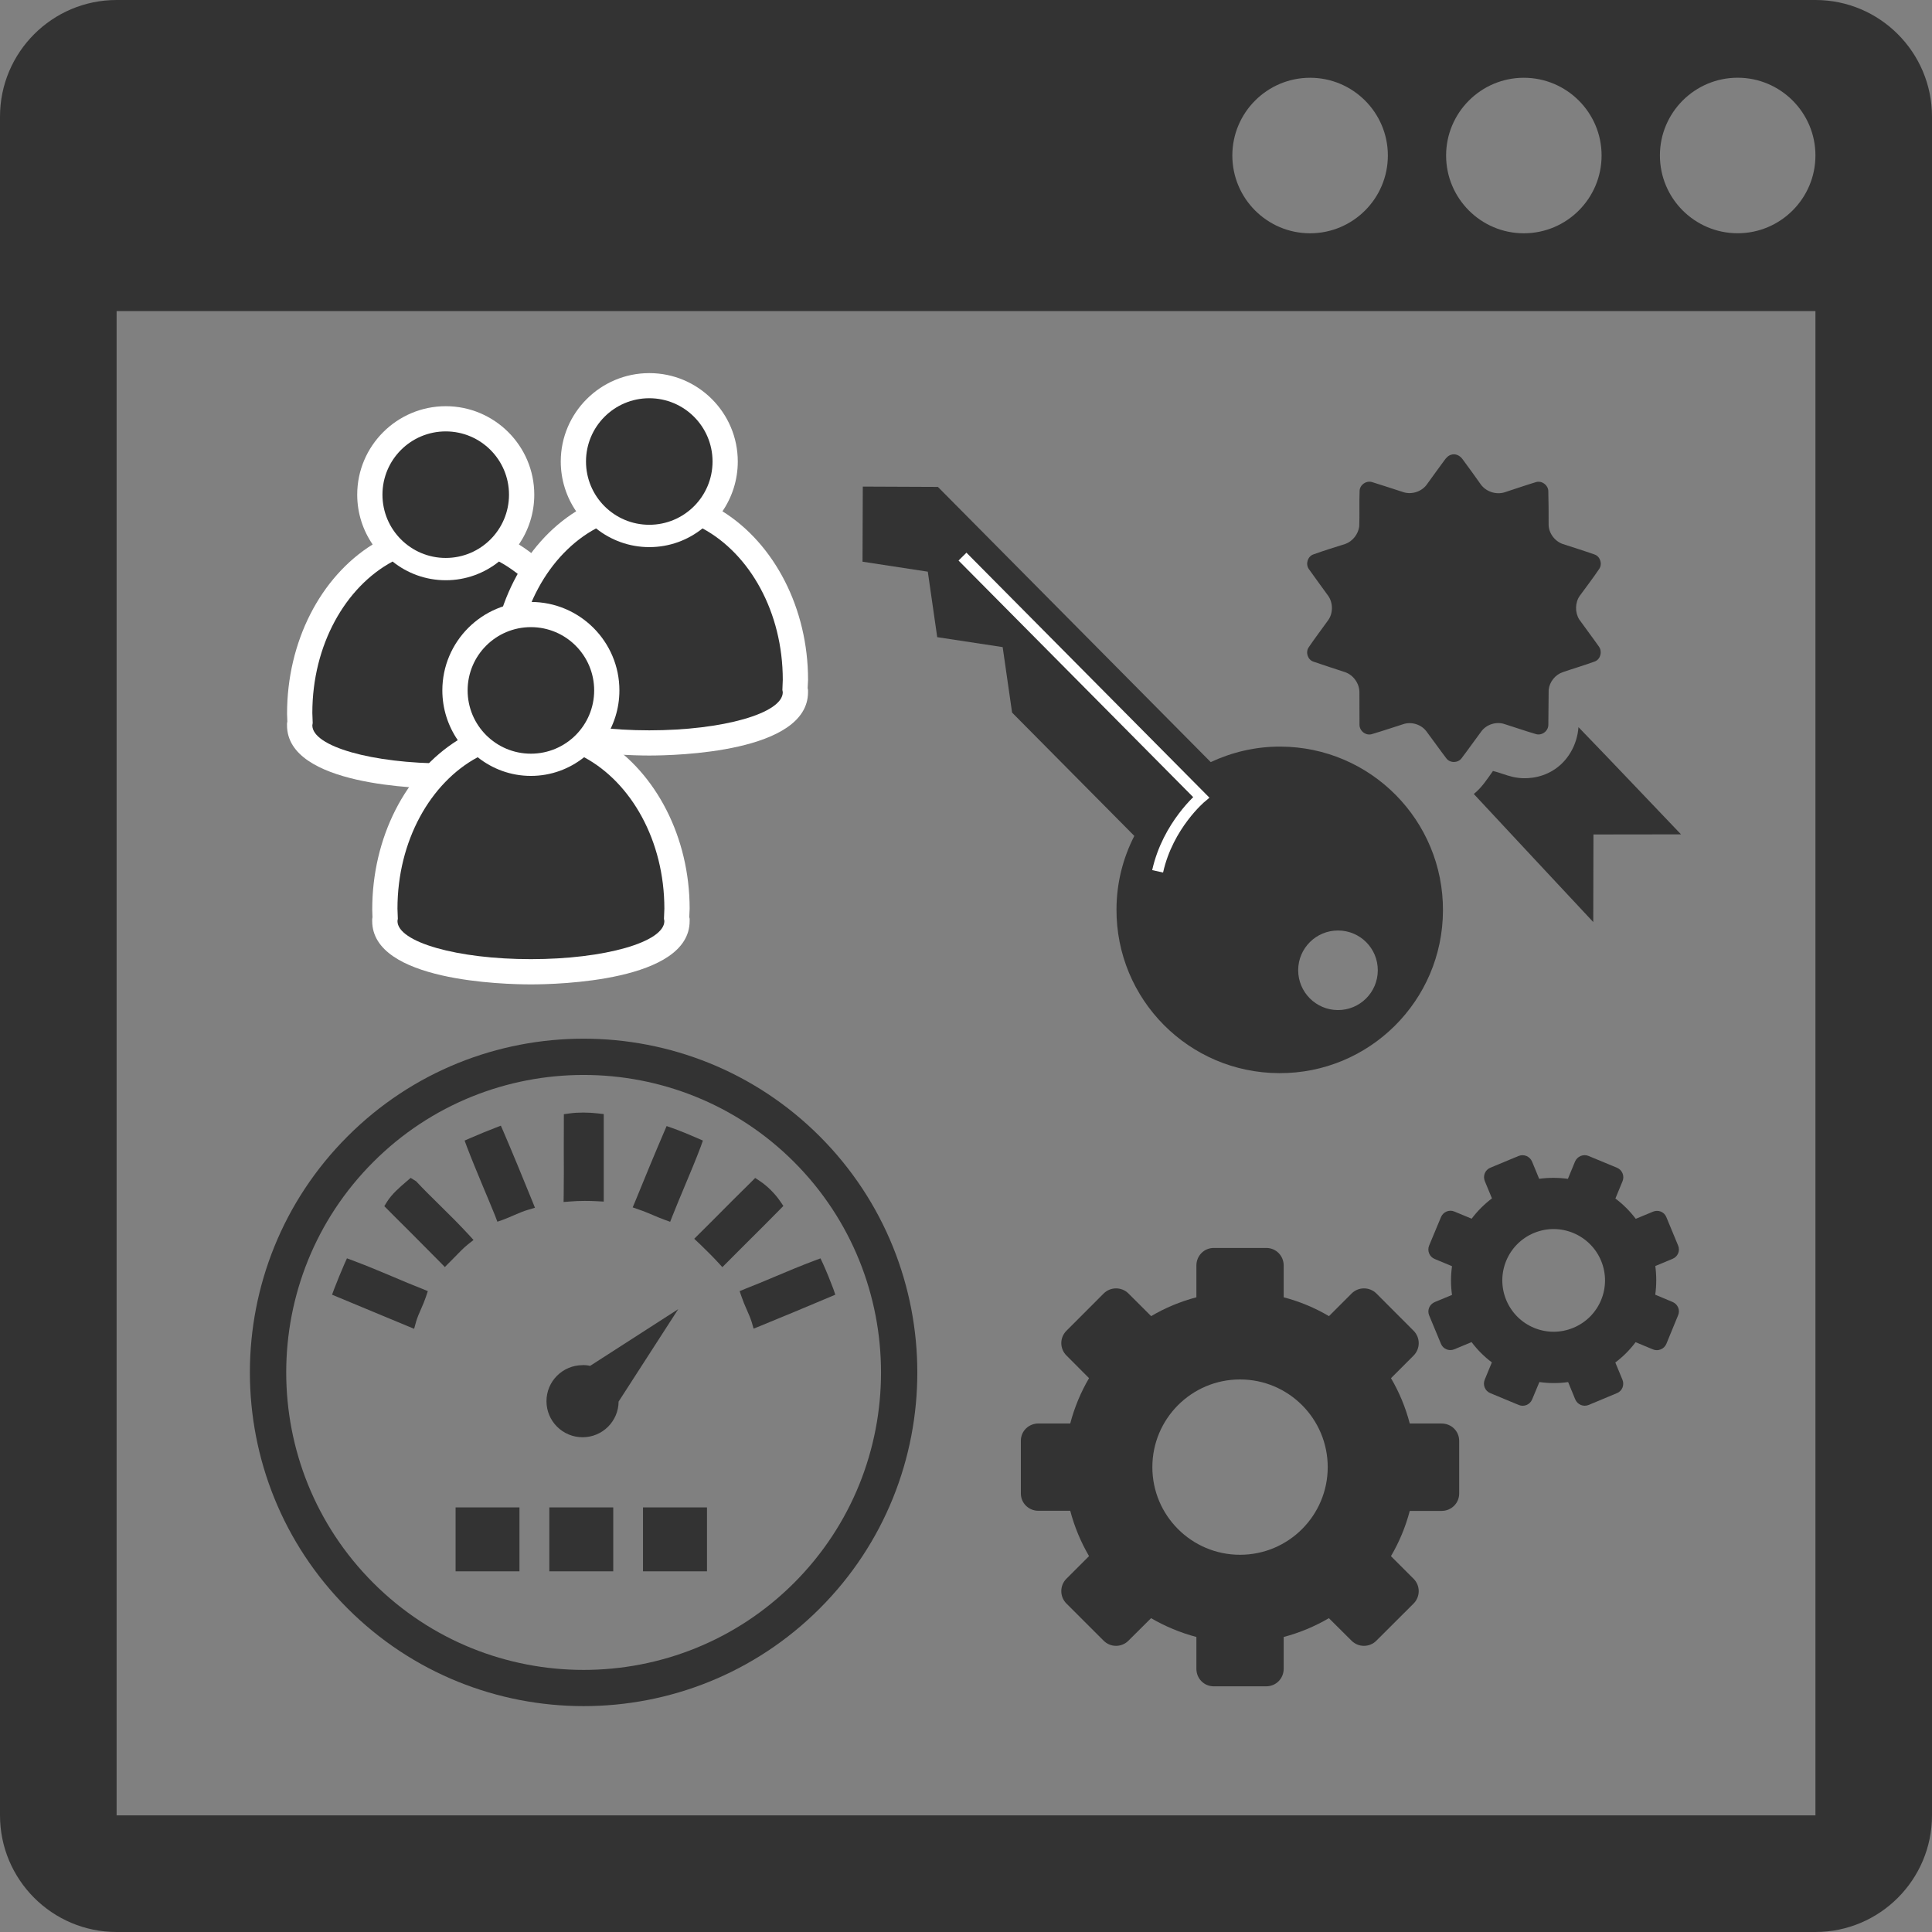 <?xml version="1.0" encoding="utf-8"?>
<!-- Generator: Adobe Illustrator 15.1.0, SVG Export Plug-In . SVG Version: 6.00 Build 0)  -->
<!DOCTYPE svg PUBLIC "-//W3C//DTD SVG 1.1//EN" "http://www.w3.org/Graphics/SVG/1.1/DTD/svg11.dtd">
<svg version="1.1" id="Layer_1" xmlns="http://www.w3.org/2000/svg" xmlns:xlink="http://www.w3.org/1999/xlink" x="0px" y="0px"
	 width="48px" height="48px" viewBox="0 0 48 48" enable-background="new 0 0 48 48" xml:space="preserve">
<rect x="0" y="0" width="48" height="48" fill="#808080" stroke="none"/>
<g>
	<path fill-rule="evenodd" clip-rule="evenodd" fill="#FFFFFF" d="M15.018,17.712c0-1.77-0.832-3.377-2.126-4.185
		c0.24-0.353,0.382-0.778,0.382-1.237c0-1.212-0.987-2.198-2.199-2.198c-1.212,0-2.2,0.986-2.2,2.198
		c0,0.459,0.142,0.885,0.383,1.237c-1.296,0.807-2.127,2.415-2.126,4.207l0.007,0.191l-0.008,0.048v0.047
		c0,1.498,3.284,1.574,3.943,1.574c0.658,0,3.944-0.076,3.944-1.574v-0.055l-0.009-0.046L15.018,17.712z"/>
	<path fill="#333333" d="M14.391,17.712c0-1.684-0.82-3.13-1.994-3.761c-0.363,0.291-0.822,0.465-1.322,0.465
		c-0.499,0-0.959-0.174-1.321-0.465c-1.175,0.631-1.994,2.077-1.994,3.761l0.009,0.251l-0.009,0.058
		c0,0.523,1.483,0.947,3.315,0.947c1.83,0,3.316-0.424,3.316-0.947l-0.01-0.057L14.391,17.712z"/>
	<circle fill-rule="evenodd" clip-rule="evenodd" fill="#333333" cx="11.074" cy="12.29" r="1.572"/>
</g>
<g>
	<path fill-rule="evenodd" clip-rule="evenodd" fill="#FFFFFF" d="M20.076,16.89c0-1.771-0.832-3.378-2.127-4.187
		c0.24-0.352,0.381-0.779,0.381-1.237c0-1.211-0.986-2.196-2.198-2.196s-2.2,0.985-2.2,2.196c0,0.458,0.142,0.886,0.382,1.237
		c-1.295,0.809-2.126,2.416-2.126,4.208l0.008,0.19l-0.008,0.049v0.047c0,1.499,3.284,1.574,3.942,1.574
		c0.659,0,3.945-0.075,3.945-1.574v-0.055l-0.009-0.046L20.076,16.89z"/>
	<path fill="#333333" d="M19.448,16.89c0-1.685-0.821-3.13-1.994-3.762c-0.362,0.291-0.822,0.465-1.322,0.465
		c-0.499,0-0.959-0.174-1.323-0.465c-1.173,0.632-1.992,2.077-1.992,3.762l0.009,0.25l-0.009,0.058c0,0.523,1.483,0.947,3.314,0.947
		s3.317-0.424,3.317-0.947l-0.01-0.057L19.448,16.89z"/>
	<circle fill-rule="evenodd" clip-rule="evenodd" fill="#333333" cx="16.131" cy="11.466" r="1.572"/>
</g>
<g>
	<path fill-rule="evenodd" clip-rule="evenodd" fill="#FFFFFF" d="M17.134,22.575c0-1.77-0.832-3.379-2.127-4.186
		c0.24-0.354,0.382-0.778,0.382-1.236c0-1.213-0.987-2.198-2.2-2.198c-1.213,0-2.199,0.985-2.199,2.198
		c0,0.458,0.142,0.883,0.383,1.236c-1.295,0.807-2.126,2.417-2.125,4.209l0.006,0.19l-0.007,0.047v0.047
		c0,1.499,3.284,1.575,3.943,1.575c0.658,0,3.944-0.076,3.944-1.575v-0.055l-0.009-0.045L17.134,22.575z"/>
	<path fill="#333333" d="M16.506,22.575c0-1.685-0.82-3.131-1.994-3.762c-0.363,0.29-0.822,0.464-1.322,0.464
		s-0.958-0.174-1.322-0.464c-1.174,0.631-1.993,2.077-1.993,3.762l0.009,0.25l-0.009,0.058c0,0.523,1.483,0.947,3.315,0.947
		c1.83,0,3.316-0.424,3.316-0.947l-0.01-0.057L16.506,22.575z"/>
	<circle fill-rule="evenodd" clip-rule="evenodd" fill="#333333" cx="13.19" cy="17.153" r="1.572"/>
</g>
<g transform="translate(144 144)">
	<path fill="#333333" d="M-108.182-108.633h-0.793c-0.103-0.397-0.262-0.78-0.466-1.126l0.561-0.562c0.17-0.17,0.17-0.447,0-0.617
		l-0.923-0.925c-0.172-0.17-0.447-0.17-0.617,0l-0.562,0.562c-0.346-0.205-0.728-0.364-1.125-0.468v-0.79
		c0-0.24-0.189-0.436-0.432-0.436h-1.307c-0.24,0-0.43,0.195-0.43,0.436v0.79c-0.397,0.104-0.778,0.263-1.124,0.468l-0.563-0.562
		c-0.17-0.17-0.447-0.17-0.617,0l-0.924,0.925c-0.171,0.17-0.171,0.445,0,0.615l0.561,0.563c-0.204,0.346-0.363,0.729-0.467,1.126
		h-0.791c-0.24,0-0.436,0.188-0.436,0.429v1.31c0,0.24,0.195,0.43,0.436,0.43h0.791c0.104,0.396,0.263,0.778,0.467,1.126
		l-0.561,0.561c-0.171,0.169-0.171,0.448,0,0.618l0.924,0.923c0.17,0.17,0.445,0.17,0.615,0l0.563-0.56
		c0.348,0.203,0.729,0.362,1.126,0.467v0.79c0,0.242,0.189,0.436,0.43,0.436h1.307c0.24,0,0.432-0.193,0.432-0.436v-0.79
		c0.396-0.104,0.777-0.264,1.123-0.467l0.563,0.56c0.17,0.17,0.446,0.17,0.616,0l0.925-0.923c0.17-0.17,0.17-0.446,0-0.616
		l-0.562-0.562c0.205-0.348,0.364-0.729,0.467-1.124h0.791c0.242,0,0.437-0.191,0.437-0.432v-1.308c0-0.242-0.194-0.431-0.437-0.431
		H-108.182z M-113.192-105.372c-1.203,0-2.178-0.975-2.178-2.177c0-1.203,0.975-2.179,2.178-2.179c1.204,0,2.179,0.976,2.179,2.179
		C-111.014-106.347-111.988-105.372-113.192-105.372z"/>
	<path fill="#333333" d="M-102.932-113.896l-0.428,0.177c-0.146-0.192-0.316-0.362-0.506-0.504l0.178-0.431
		c0.053-0.13-0.008-0.28-0.139-0.334l-0.707-0.293c-0.129-0.053-0.278,0.009-0.334,0.138l-0.178,0.431
		c-0.233-0.032-0.477-0.033-0.714-0.001l-0.177-0.429c-0.055-0.128-0.2-0.191-0.332-0.139l-0.705,0.293
		c-0.13,0.054-0.189,0.202-0.136,0.333l0.177,0.428c-0.19,0.145-0.362,0.315-0.504,0.505l-0.43-0.178
		c-0.129-0.055-0.279,0.009-0.332,0.139l-0.295,0.707c-0.053,0.13,0.008,0.279,0.139,0.333l0.43,0.179
		c-0.033,0.233-0.034,0.477,0,0.714l-0.428,0.177c-0.131,0.055-0.193,0.201-0.141,0.329l0.295,0.71
		c0.053,0.128,0.199,0.188,0.33,0.135l0.43-0.179c0.144,0.192,0.315,0.363,0.504,0.504l-0.178,0.431
		c-0.053,0.131,0.009,0.28,0.139,0.333l0.707,0.294c0.13,0.054,0.279-0.008,0.333-0.139l0.18-0.431
		c0.233,0.034,0.476,0.035,0.714,0.001l0.176,0.429c0.056,0.131,0.201,0.193,0.332,0.14l0.705-0.294
		c0.131-0.053,0.189-0.201,0.137-0.332l-0.178-0.429c0.191-0.144,0.361-0.314,0.504-0.505l0.43,0.179
		c0.13,0.054,0.281-0.009,0.334-0.137l0.292-0.71c0.056-0.128-0.007-0.277-0.137-0.331l-0.431-0.181
		c0.033-0.231,0.033-0.475,0.002-0.712l0.427-0.178c0.132-0.054,0.194-0.199,0.14-0.33l-0.293-0.707
		C-102.652-113.892-102.802-113.951-102.932-113.896L-102.932-113.896z M-104.912-111.011c-0.65,0.271-1.396-0.039-1.666-0.69
		c-0.27-0.65,0.039-1.396,0.689-1.666c0.651-0.27,1.396,0.04,1.668,0.69C-103.951-112.025-104.261-111.279-104.912-111.011z"/>
</g>
<path fill="#333333" d="M45.104,0H2.897C1.298,0,0,1.299,0,2.898v42.203C0,46.701,1.298,48,2.897,48h42.207
	C46.702,48,48,46.701,48,45.102V2.898C48,1.299,46.702,0,45.104,0z M37.859,1.932c1.066,0,1.932,0.866,1.932,1.931
	c0,1.067-0.865,1.933-1.932,1.933c-1.064,0-1.931-0.865-1.931-1.933C35.929,2.798,36.795,1.932,37.859,1.932z M32.549,1.932
	c1.065,0,1.932,0.866,1.932,1.931c0,1.067-0.866,1.933-1.932,1.933s-1.932-0.865-1.932-1.933
	C30.617,2.798,31.483,1.932,32.549,1.932z M45.104,45.102H2.897V7.728h42.207V45.102z M43.172,5.795
	c-1.066,0-1.932-0.865-1.932-1.933c0-1.064,0.865-1.931,1.932-1.931c1.064,0,1.932,0.866,1.932,1.931
	C45.104,4.93,44.236,5.795,43.172,5.795z"/>
<g>
	<path fill="#333333" d="M35.85,22.625c-0.008,2.239-1.83,4.048-4.07,4.037c-2.244-0.008-4.053-1.832-4.041-4.074
		c0.002-0.656,0.162-1.271,0.443-1.82l-3.037-3.064l-0.234-1.627l-1.626-0.247l-0.234-1.627l-1.622-0.248l0.007-1.866l1.866,0.008
		l6.778,6.837c0.528-0.246,1.115-0.388,1.734-0.385C34.053,18.558,35.861,20.383,35.85,22.625z M33.246,23.118
		c-0.545-0.003-0.991,0.438-0.993,0.983c-0.002,0.547,0.44,0.991,0.984,0.994c0.547,0.003,0.991-0.438,0.994-0.985
		C34.233,23.562,33.793,23.12,33.246,23.118z"/>
	<path fill="none" stroke="#FFFFFF" stroke-width="0.277" stroke-miterlimit="10" d="M23.913,13.829l5.931,5.98
		c0,0-0.828,0.69-1.083,1.839"/>
</g>
<g>
	<path fill="#333333" d="M36.053,11.298c0.105-0.037,0.22,0.021,0.281,0.107c0.154,0.209,0.307,0.419,0.457,0.632
		c0.129,0.177,0.375,0.26,0.588,0.195c0.26-0.085,0.521-0.175,0.785-0.255c0.143-0.041,0.297,0.073,0.303,0.22
		c0.008,0.271,0.008,0.544,0.008,0.816c-0.008,0.215,0.139,0.422,0.34,0.499c0.266,0.087,0.535,0.17,0.803,0.265
		c0.139,0.049,0.197,0.232,0.115,0.356c-0.153,0.228-0.323,0.447-0.485,0.671c-0.118,0.168-0.12,0.407-0.016,0.581
		c0.163,0.23,0.336,0.455,0.497,0.686c0.082,0.122,0.035,0.307-0.104,0.362c-0.262,0.097-0.533,0.175-0.799,0.267
		c-0.188,0.063-0.33,0.243-0.35,0.44c-0.006,0.289-0.002,0.578-0.008,0.865c0.002,0.153-0.154,0.276-0.305,0.234
		c-0.263-0.076-0.523-0.169-0.785-0.25c-0.205-0.069-0.45,0.01-0.576,0.184c-0.166,0.221-0.324,0.449-0.49,0.666
		c-0.091,0.122-0.287,0.123-0.378,0.002c-0.167-0.219-0.326-0.446-0.492-0.667c-0.13-0.178-0.38-0.254-0.589-0.179
		c-0.251,0.079-0.5,0.165-0.754,0.239c-0.153,0.058-0.323-0.066-0.323-0.228c-0.002-0.266-0.002-0.531-0.002-0.797
		c0.005-0.221-0.146-0.437-0.354-0.509c-0.261-0.088-0.524-0.169-0.784-0.26c-0.145-0.046-0.206-0.231-0.123-0.356
		c0.154-0.229,0.324-0.449,0.484-0.674c0.126-0.174,0.124-0.429,0.004-0.604c-0.162-0.226-0.328-0.447-0.488-0.675
		c-0.08-0.124-0.023-0.308,0.118-0.357c0.261-0.094,0.524-0.176,0.788-0.258c0.186-0.065,0.325-0.243,0.351-0.437
		c0.011-0.297-0.003-0.593,0.009-0.887c0.008-0.148,0.163-0.257,0.305-0.216c0.266,0.081,0.526,0.17,0.787,0.253
		c0.217,0.067,0.469-0.023,0.591-0.21c0.139-0.196,0.282-0.387,0.422-0.58C35.924,11.382,35.979,11.318,36.053,11.298L36.053,11.298
		z"/>
	<path fill="#333333" d="M39.217,18.066c0.855,0.883,1.697,1.775,2.547,2.663c-0.725,0.005-1.451-0.001-2.175,0.003
		c-0.005,0.727,0,1.451-0.005,2.176c-0.989-1.06-1.979-2.118-2.968-3.182c0.196-0.155,0.333-0.368,0.476-0.571
		c0.168,0.038,0.326,0.11,0.494,0.147c0.326,0.074,0.681,0.023,0.97-0.145c0.39-0.223,0.63-0.65,0.661-1.094V18.066z"/>
</g>
<g>
	<path fill="#333333" d="M20.366,28.232c-3.235-3.235-8.498-3.235-11.73,0c-3.237,3.235-3.237,8.496,0,11.73
		c3.233,3.235,8.496,3.235,11.73,0C23.6,36.729,23.598,31.468,20.366,28.232z M19.728,39.327c-2.882,2.882-7.573,2.882-10.454,0
		c-2.884-2.885-2.884-7.574,0-10.458c2.881-2.883,7.572-2.883,10.454,0C22.608,31.753,22.61,36.443,19.728,39.327z"/>
	<g>
		<path fill="#333333" d="M9.576,32.718c-0.395-0.163-0.79-0.327-1.185-0.493L8.25,32.166l0.053-0.144
			c0.08-0.21,0.167-0.416,0.255-0.622l0.062-0.137l0.14,0.052c0.339,0.126,0.674,0.267,1.007,0.407
			c0.24,0.102,0.479,0.204,0.723,0.298l0.139,0.058l-0.047,0.141c-0.034,0.101-0.076,0.201-0.12,0.3
			c-0.047,0.105-0.094,0.212-0.125,0.321l-0.048,0.174L9.576,32.718z M18.675,32.844c-0.034-0.11-0.083-0.215-0.128-0.319
			c-0.045-0.099-0.086-0.201-0.122-0.305l-0.049-0.142l0.14-0.058c0.247-0.096,0.487-0.197,0.729-0.299
			c0.334-0.142,0.666-0.28,1.002-0.406l0.138-0.051l0.064,0.136c0.091,0.202,0.176,0.412,0.255,0.622l0.049,0.144l-0.139,0.059
			c-0.575,0.244-1.151,0.483-1.73,0.72l-0.161,0.064L18.675,32.844z M17.833,31.358c-0.135-0.148-0.281-0.288-0.424-0.429
			l-0.161-0.152l0.442-0.44c0.326-0.329,0.653-0.657,0.981-0.979l0.091-0.092l0.108,0.071c0.192,0.126,0.387,0.32,0.519,0.516
			l0.074,0.108l-0.091,0.093c-0.268,0.272-0.538,0.543-0.81,0.812l-0.615,0.616L17.833,31.358z M10.939,31.363
			c-0.251-0.254-0.503-0.507-0.754-0.759C10,30.423,9.548,29.967,9.548,29.967l0.065-0.106c0.124-0.197,0.309-0.356,0.476-0.499
			l0.114-0.098l0.135,0.084c0.189,0.203,0.386,0.396,0.583,0.59c0.248,0.242,0.493,0.488,0.727,0.741l0.117,0.128l-0.134,0.105
			c-0.116,0.093-0.219,0.201-0.324,0.31l-0.255,0.257L10.939,31.363z M16.503,30.302c-0.098-0.036-0.19-0.074-0.286-0.116
			c-0.11-0.046-0.221-0.094-0.337-0.132l-0.161-0.057l0.065-0.155c0.235-0.577,0.473-1.155,0.719-1.728l0.059-0.137l0.14,0.049
			c0.21,0.074,0.418,0.162,0.623,0.251l0.138,0.06l-0.051,0.145c-0.124,0.33-0.262,0.656-0.398,0.981
			c-0.104,0.248-0.208,0.498-0.308,0.749l-0.056,0.143L16.503,30.302z M12.303,30.21c-0.103-0.254-0.208-0.506-0.314-0.757
			c-0.134-0.323-0.269-0.646-0.393-0.972l-0.053-0.144l0.138-0.06c0.207-0.089,0.413-0.176,0.623-0.256l0.14-0.054l0.061,0.14
			c0.247,0.576,0.484,1.155,0.72,1.735l0.066,0.164l-0.168,0.05c-0.123,0.035-0.235,0.085-0.35,0.134
			c-0.09,0.039-0.179,0.079-0.27,0.112l-0.146,0.051L12.303,30.21z M14.005,29.688c0.005-0.374,0.004-0.745,0.002-1.117
			c0-0.251,0.002-0.889,0.002-0.889l0.137-0.019c0.114-0.016,0.232-0.022,0.35-0.022c0.122,0,0.244,0.008,0.366,0.022L15,27.679
			v2.174l-0.167-0.009c-0.101-0.006-0.202-0.008-0.303-0.008c-0.119,0-0.237,0.004-0.355,0.014l-0.173,0.013L14.005,29.688z"/>
		<path fill="#333333" d="M14.474,33.914c0.065,0,0.127,0.006,0.187,0.021l2.189-1.409l-1.481,2.296
			c-0.004,0.491-0.404,0.886-0.894,0.886c-0.497,0-0.898-0.401-0.898-0.896c0-0.494,0.401-0.895,0.898-0.895V33.914z"/>
		<rect x="11.319" y="37.451" fill="#333333" width="1.587" height="1.588"/>
		<rect x="13.648" y="37.451" fill="#333333" width="1.588" height="1.588"/>
		<rect x="15.975" y="37.451" fill="#333333" width="1.59" height="1.588"/>
	</g>
</g>
</svg>
